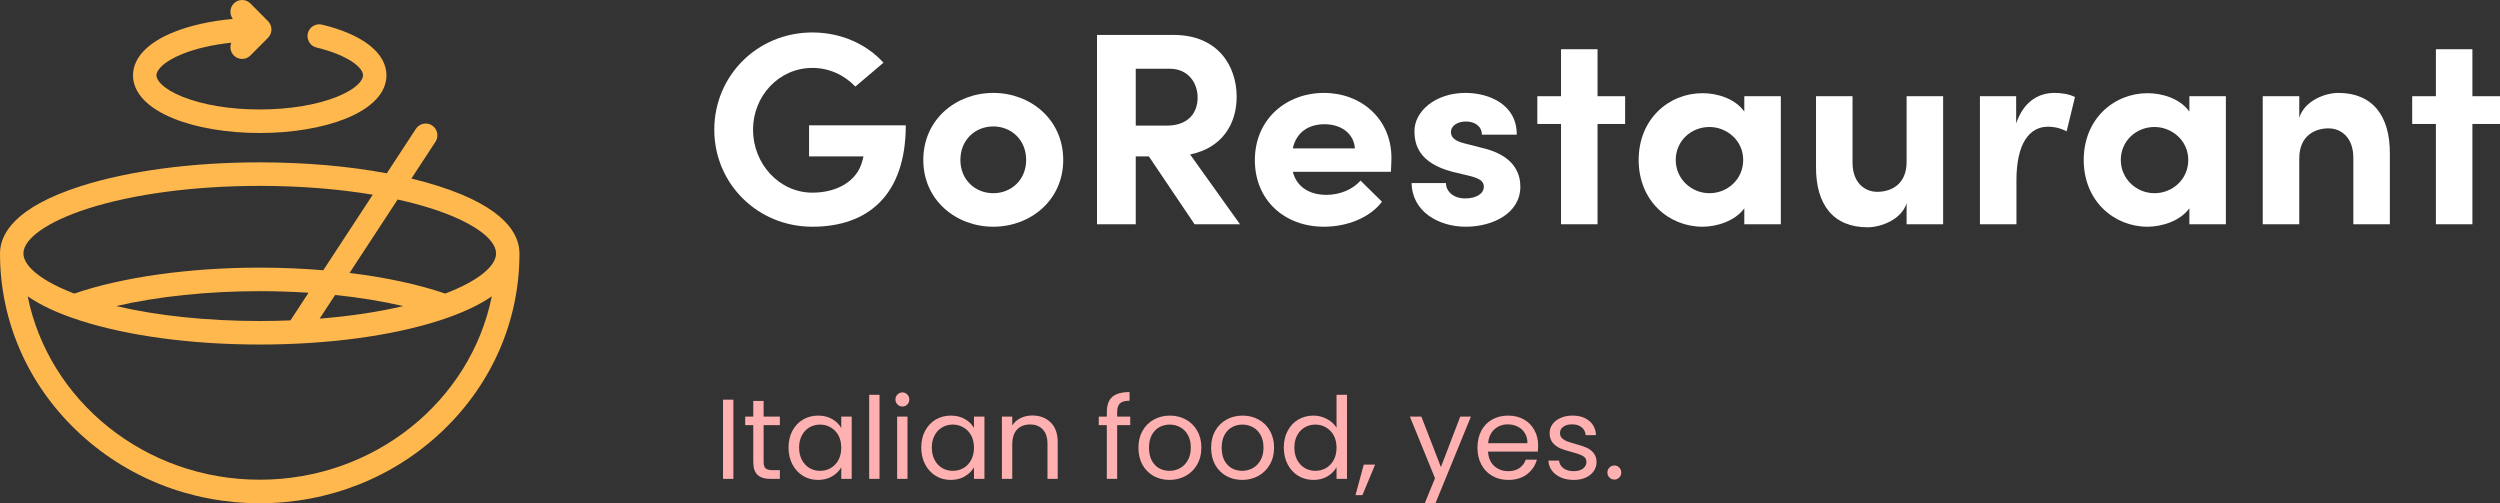 <svg width="308" height="62" viewBox="0 0 308 62" fill="none" xmlns="http://www.w3.org/2000/svg">
<rect x="0" y="0" width="308" height="62" fill="#333333" stroke="none"/>
<g clip-path="url(#clip0)">
<path d="M100.088 27.932C106.887 27.932 111.592 24.073 111.592 15.441H99.676V19.267H106.372C106.338 19.47 106.304 19.673 106.235 19.842C105.617 22.279 103.179 23.735 100.088 23.735C95.967 23.735 92.773 20.147 92.773 15.983C92.773 11.819 95.967 8.367 100.088 8.367C102.148 8.367 104.037 9.247 105.376 10.668L108.845 7.724C106.784 5.456 103.659 4 100.088 4C93.288 4 88 9.348 88 15.983C88 22.584 93.288 27.932 100.088 27.932Z" fill="white"/>
<path d="M122.371 27.932C126.938 27.932 130.99 24.683 130.99 19.707C130.99 14.697 126.938 11.447 122.371 11.447C117.804 11.447 113.751 14.697 113.751 19.707C113.751 24.683 117.804 27.932 122.371 27.932ZM122.371 23.802C120.139 23.802 118.319 22.144 118.319 19.707C118.319 17.235 120.139 15.577 122.371 15.577C124.603 15.577 126.423 17.235 126.423 19.707C126.423 22.144 124.603 23.802 122.371 23.802Z" fill="white"/>
<path d="M147.171 27.628H152.768L146.621 19.03C150.605 18.217 152.356 15.238 152.356 11.921C152.356 8.096 150.021 4.305 144.595 4.305H135.151V27.628H139.925V19.267H141.539L147.171 27.628ZM139.925 8.468H144.114C146.346 8.468 147.548 10.161 147.548 12.023C147.548 13.884 146.415 15.475 143.737 15.475H139.925V8.468Z" fill="white"/>
<path d="M171.426 19.47C171.426 14.629 167.682 11.447 163.115 11.447C158.513 11.447 154.599 14.629 154.599 19.741C154.599 24.615 158.204 27.932 163.115 27.932C165.931 27.932 168.747 26.849 170.258 24.852L167.614 22.245C166.652 23.363 165.038 24.006 163.424 24.006C161.261 24.006 159.75 22.99 159.269 21.162H171.357C171.391 20.451 171.426 19.91 171.426 19.47ZM159.269 18.285C159.75 16.152 161.364 15.306 163.184 15.306C165.21 15.306 166.79 16.423 166.927 18.285H159.269Z" fill="white"/>
<path d="M180.576 27.932C183.873 27.932 187.307 26.308 187.307 22.99C187.307 21.704 186.826 19.334 182.98 18.319L180.336 17.642C179.443 17.405 178.756 17.032 178.756 16.288C178.756 15.475 179.581 14.968 180.611 14.968C181.675 14.968 182.568 15.543 182.568 16.592H186.861C186.895 12.869 183.461 11.447 180.542 11.447C176.833 11.447 174.258 13.715 174.258 16.152C174.258 17.811 174.807 20.079 178.928 21.162L181.057 21.67C182.259 21.975 182.809 22.313 182.809 22.99C182.809 23.904 181.813 24.446 180.508 24.446C178.928 24.446 178.138 23.464 178.138 22.55H173.914C173.949 26.037 177.211 27.932 180.576 27.932Z" fill="white"/>
<path d="M200.216 11.853H196.817V6.065H192.318V11.853H189.399V15.272H192.318V27.628H196.817V15.272H200.216V11.853Z" fill="white"/>
<path d="M214.899 11.853V13.749C213.766 12.158 211.602 11.481 209.748 11.481C205.627 11.481 201.884 14.629 201.884 19.707C201.884 24.784 205.627 27.932 209.748 27.932C211.534 27.932 213.766 27.221 214.899 25.664V27.628H219.398V11.853H214.899ZM210.606 23.802C208.34 23.802 206.451 22.009 206.451 19.707C206.451 17.371 208.34 15.645 210.606 15.645C212.701 15.645 214.762 17.269 214.762 19.707C214.762 22.11 212.804 23.802 210.606 23.802Z" fill="white"/>
<path d="M234.894 11.853V19.944C234.894 22.787 232.902 23.633 231.288 23.633C229.743 23.633 228.232 22.516 228.232 20.045V11.853H223.733V20.519C223.699 25.258 225.897 28 230.086 28C231.666 28 234.207 27.12 234.894 25.055V27.628H239.393V11.853H234.894Z" fill="white"/>
<path d="M253.096 11.447C251.104 11.447 249.284 12.564 248.391 15.204V11.853H243.927V27.628H248.425V22.212C248.425 17.709 250.005 15.611 252.306 15.611C252.855 15.611 253.645 15.678 254.607 16.186L255.637 11.955C254.916 11.582 253.954 11.447 253.096 11.447Z" fill="white"/>
<path d="M269.73 11.853V13.749C268.597 12.158 266.433 11.481 264.579 11.481C260.458 11.481 256.715 14.629 256.715 19.707C256.715 24.784 260.458 27.932 264.579 27.932C266.365 27.932 268.597 27.221 269.73 25.664V27.628H274.228V11.853H269.73ZM265.437 23.802C263.171 23.802 261.282 22.009 261.282 19.707C261.282 17.371 263.171 15.645 265.437 15.645C267.532 15.645 269.593 17.269 269.593 19.707C269.593 22.11 267.635 23.802 265.437 23.802Z" fill="white"/>
<path d="M288.077 11.447C286.497 11.447 283.956 12.361 283.269 14.494V11.853H278.77V27.628H283.269V19.537C283.269 16.66 285.261 15.814 286.875 15.814C288.42 15.814 289.931 16.931 289.931 19.436V27.628H294.43V18.962C294.464 14.223 292.266 11.447 288.077 11.447Z" fill="white"/>
<path d="M308 11.853H304.6V6.065H300.102V11.853H297.183V15.272H300.102V27.628H304.6V15.272H308V11.853Z" fill="white"/>
<path fill-rule="evenodd" clip-rule="evenodd" d="M32 16.386C28.037 16.386 24.29 15.762 21.448 14.628C18.185 13.326 16.387 11.428 16.388 9.283C16.388 7.139 18.185 5.241 21.448 3.939C23.481 3.128 25.979 2.579 28.687 2.331C28.252 1.763 28.292 0.945 28.81 0.425C29.373 -0.142 30.287 -0.142 30.85 0.425L33.02 2.605C33.583 3.172 33.583 4.089 33.02 4.655L30.85 6.836C30.568 7.119 30.199 7.261 29.83 7.261C29.461 7.261 29.092 7.119 28.81 6.836C28.387 6.41 28.282 5.786 28.495 5.262C26.242 5.499 24.186 5.966 22.512 6.633C20.121 7.588 19.272 8.657 19.272 9.283C19.272 9.909 20.121 10.979 22.512 11.933C25.023 12.935 28.393 13.487 32 13.487C35.607 13.487 38.977 12.935 41.488 11.933C43.879 10.979 44.728 9.91 44.728 9.283C44.728 8.267 42.757 6.763 38.99 5.853C38.215 5.666 37.738 4.883 37.924 4.105C38.11 3.327 38.889 2.847 39.663 3.034C44.715 4.254 47.612 6.532 47.612 9.284C47.612 11.428 45.815 13.326 42.552 14.628C39.71 15.762 35.963 16.386 32 16.386ZM54.045 22.932C62.273 25.563 64 28.893 64 31.224C64 31.262 63.999 31.3 63.999 31.338C63.968 39.529 60.635 47.221 54.604 53.009C48.563 58.807 40.535 62 32 62C23.465 62 15.438 58.807 9.396 53.009C3.365 47.221 0.032 39.529 0.001 31.338C0.001 31.3 0 31.262 0 31.224C0 28.893 1.727 25.563 9.955 22.931C15.864 21.042 23.694 20.001 32 20.001C37.578 20.001 42.94 20.471 47.651 21.352L51.241 15.87C51.679 15.201 52.574 15.016 53.239 15.456C53.904 15.896 54.089 16.795 53.651 17.464L50.682 21.997C51.859 22.28 52.983 22.592 54.045 22.932ZM61.115 31.224C61.115 29.38 58.071 27.262 53.17 25.694C51.872 25.279 50.472 24.907 48.99 24.58L43.064 33.627C47.495 34.169 51.538 35.032 54.845 36.168C58.754 34.683 61.115 32.846 61.115 31.224ZM14.321 37.71C19.408 38.903 25.541 39.547 32 39.547C33.276 39.547 34.538 39.522 35.782 39.472L38.014 36.066C36.051 35.938 34.037 35.871 32 35.871C25.582 35.871 19.396 36.526 14.321 37.71ZM49.679 37.71C47.125 37.114 44.291 36.653 41.287 36.341L39.377 39.258C43.091 38.96 46.579 38.437 49.679 37.71ZM32 22.9C23.982 22.9 16.464 23.892 10.83 25.694C5.929 27.262 2.885 29.38 2.885 31.224C2.885 32.846 5.246 34.683 9.155 36.168C15.077 34.134 23.36 32.972 31.999 32.972C34.663 32.972 37.291 33.083 39.828 33.295L45.924 23.988C41.688 23.277 36.939 22.9 32 22.9ZM3.411 36.506C5.996 49.36 17.832 59.101 32 59.101C46.168 59.101 58.004 49.361 60.59 36.506C59.092 37.547 56.983 38.576 54.045 39.515C48.136 41.405 40.307 42.446 32 42.446C23.693 42.446 15.864 41.405 9.955 39.515C7.017 38.576 4.908 37.547 3.411 36.506Z" fill="#FFB84D"/>
<path d="M90.352 49.242V59H89.078V49.242H90.352ZM94.077 52.378V56.9C94.077 57.273 94.157 57.539 94.315 57.698C94.474 57.847 94.749 57.922 95.141 57.922H96.079V59H94.931C94.222 59 93.69 58.837 93.335 58.51C92.981 58.183 92.803 57.647 92.803 56.9V52.378H91.809V51.328H92.803V49.396H94.077V51.328H96.079V52.378H94.077ZM97.147 55.136C97.147 54.352 97.306 53.666 97.623 53.078C97.94 52.481 98.374 52.019 98.925 51.692C99.485 51.365 100.106 51.202 100.787 51.202C101.459 51.202 102.042 51.347 102.537 51.636C103.032 51.925 103.4 52.289 103.643 52.728V51.328H104.931V59H103.643V57.572C103.391 58.02 103.013 58.393 102.509 58.692C102.014 58.981 101.436 59.126 100.773 59.126C100.092 59.126 99.476 58.958 98.925 58.622C98.374 58.286 97.94 57.815 97.623 57.208C97.306 56.601 97.147 55.911 97.147 55.136ZM103.643 55.15C103.643 54.571 103.526 54.067 103.293 53.638C103.06 53.209 102.742 52.882 102.341 52.658C101.949 52.425 101.515 52.308 101.039 52.308C100.563 52.308 100.129 52.42 99.737 52.644C99.345 52.868 99.032 53.195 98.799 53.624C98.566 54.053 98.449 54.557 98.449 55.136C98.449 55.724 98.566 56.237 98.799 56.676C99.032 57.105 99.345 57.437 99.737 57.67C100.129 57.894 100.563 58.006 101.039 58.006C101.515 58.006 101.949 57.894 102.341 57.67C102.742 57.437 103.06 57.105 103.293 56.676C103.526 56.237 103.643 55.729 103.643 55.15ZM108.358 48.64V59H107.084V48.64H108.358ZM111.187 50.082C110.945 50.082 110.739 49.998 110.571 49.83C110.403 49.662 110.319 49.457 110.319 49.214C110.319 48.971 110.403 48.766 110.571 48.598C110.739 48.43 110.945 48.346 111.187 48.346C111.421 48.346 111.617 48.43 111.775 48.598C111.943 48.766 112.027 48.971 112.027 49.214C112.027 49.457 111.943 49.662 111.775 49.83C111.617 49.998 111.421 50.082 111.187 50.082ZM111.803 51.328V59H110.529V51.328H111.803ZM113.498 55.136C113.498 54.352 113.657 53.666 113.974 53.078C114.292 52.481 114.726 52.019 115.276 51.692C115.836 51.365 116.457 51.202 117.138 51.202C117.81 51.202 118.394 51.347 118.888 51.636C119.383 51.925 119.752 52.289 119.994 52.728V51.328H121.282V59H119.994V57.572C119.742 58.02 119.364 58.393 118.86 58.692C118.366 58.981 117.787 59.126 117.124 59.126C116.443 59.126 115.827 58.958 115.276 58.622C114.726 58.286 114.292 57.815 113.974 57.208C113.657 56.601 113.498 55.911 113.498 55.136ZM119.994 55.15C119.994 54.571 119.878 54.067 119.644 53.638C119.411 53.209 119.094 52.882 118.692 52.658C118.3 52.425 117.866 52.308 117.39 52.308C116.914 52.308 116.48 52.42 116.088 52.644C115.696 52.868 115.384 53.195 115.15 53.624C114.917 54.053 114.8 54.557 114.8 55.136C114.8 55.724 114.917 56.237 115.15 56.676C115.384 57.105 115.696 57.437 116.088 57.67C116.48 57.894 116.914 58.006 117.39 58.006C117.866 58.006 118.3 57.894 118.692 57.67C119.094 57.437 119.411 57.105 119.644 56.676C119.878 56.237 119.994 55.729 119.994 55.15ZM127.173 51.188C128.107 51.188 128.863 51.473 129.441 52.042C130.02 52.602 130.309 53.414 130.309 54.478V59H129.049V54.66C129.049 53.895 128.858 53.311 128.475 52.91C128.093 52.499 127.57 52.294 126.907 52.294C126.235 52.294 125.699 52.504 125.297 52.924C124.905 53.344 124.709 53.955 124.709 54.758V59H123.435V51.328H124.709V52.42C124.961 52.028 125.302 51.725 125.731 51.51C126.17 51.295 126.651 51.188 127.173 51.188ZM139.245 52.378H137.635V59H136.361V52.378H135.367V51.328H136.361V50.782C136.361 49.923 136.58 49.298 137.019 48.906C137.467 48.505 138.181 48.304 139.161 48.304V49.368C138.601 49.368 138.204 49.48 137.971 49.704C137.747 49.919 137.635 50.278 137.635 50.782V51.328H139.245V52.378ZM144.076 59.126C143.358 59.126 142.704 58.963 142.116 58.636C141.538 58.309 141.08 57.847 140.744 57.25C140.418 56.643 140.254 55.943 140.254 55.15C140.254 54.366 140.422 53.675 140.758 53.078C141.104 52.471 141.57 52.009 142.158 51.692C142.746 51.365 143.404 51.202 144.132 51.202C144.86 51.202 145.518 51.365 146.106 51.692C146.694 52.009 147.156 52.467 147.492 53.064C147.838 53.661 148.01 54.357 148.01 55.15C148.01 55.943 147.833 56.643 147.478 57.25C147.133 57.847 146.662 58.309 146.064 58.636C145.467 58.963 144.804 59.126 144.076 59.126ZM144.076 58.006C144.534 58.006 144.963 57.899 145.364 57.684C145.766 57.469 146.088 57.147 146.33 56.718C146.582 56.289 146.708 55.766 146.708 55.15C146.708 54.534 146.587 54.011 146.344 53.582C146.102 53.153 145.784 52.835 145.392 52.63C145 52.415 144.576 52.308 144.118 52.308C143.652 52.308 143.222 52.415 142.83 52.63C142.448 52.835 142.14 53.153 141.906 53.582C141.673 54.011 141.556 54.534 141.556 55.15C141.556 55.775 141.668 56.303 141.892 56.732C142.126 57.161 142.434 57.483 142.816 57.698C143.199 57.903 143.619 58.006 144.076 58.006ZM153.031 59.126C152.313 59.126 151.659 58.963 151.071 58.636C150.493 58.309 150.035 57.847 149.699 57.25C149.373 56.643 149.209 55.943 149.209 55.15C149.209 54.366 149.377 53.675 149.713 53.078C150.059 52.471 150.525 52.009 151.113 51.692C151.701 51.365 152.359 51.202 153.087 51.202C153.815 51.202 154.473 51.365 155.061 51.692C155.649 52.009 156.111 52.467 156.447 53.064C156.793 53.661 156.965 54.357 156.965 55.15C156.965 55.943 156.788 56.643 156.433 57.25C156.088 57.847 155.617 58.309 155.019 58.636C154.422 58.963 153.759 59.126 153.031 59.126ZM153.031 58.006C153.489 58.006 153.918 57.899 154.319 57.684C154.721 57.469 155.043 57.147 155.285 56.718C155.537 56.289 155.663 55.766 155.663 55.15C155.663 54.534 155.542 54.011 155.299 53.582C155.057 53.153 154.739 52.835 154.347 52.63C153.955 52.415 153.531 52.308 153.073 52.308C152.607 52.308 152.177 52.415 151.785 52.63C151.403 52.835 151.095 53.153 150.861 53.582C150.628 54.011 150.511 54.534 150.511 55.15C150.511 55.775 150.623 56.303 150.847 56.732C151.081 57.161 151.389 57.483 151.771 57.698C152.154 57.903 152.574 58.006 153.031 58.006ZM158.165 55.136C158.165 54.352 158.323 53.666 158.641 53.078C158.958 52.481 159.392 52.019 159.943 51.692C160.503 51.365 161.128 51.202 161.819 51.202C162.416 51.202 162.971 51.342 163.485 51.622C163.998 51.893 164.39 52.252 164.661 52.7V48.64H165.949V59H164.661V57.558C164.409 58.015 164.035 58.393 163.541 58.692C163.046 58.981 162.467 59.126 161.805 59.126C161.123 59.126 160.503 58.958 159.943 58.622C159.392 58.286 158.958 57.815 158.641 57.208C158.323 56.601 158.165 55.911 158.165 55.136ZM164.661 55.15C164.661 54.571 164.544 54.067 164.311 53.638C164.077 53.209 163.76 52.882 163.359 52.658C162.967 52.425 162.533 52.308 162.057 52.308C161.581 52.308 161.147 52.42 160.755 52.644C160.363 52.868 160.05 53.195 159.817 53.624C159.583 54.053 159.467 54.557 159.467 55.136C159.467 55.724 159.583 56.237 159.817 56.676C160.05 57.105 160.363 57.437 160.755 57.67C161.147 57.894 161.581 58.006 162.057 58.006C162.533 58.006 162.967 57.894 163.359 57.67C163.76 57.437 164.077 57.105 164.311 56.676C164.544 56.237 164.661 55.729 164.661 55.15ZM169.417 57.236L167.849 61.002H166.995L168.017 57.236H169.417ZM181.217 51.328L176.597 62.612H175.281L176.793 58.916L173.699 51.328H175.113L177.521 57.544L179.901 51.328H181.217ZM189.498 54.87C189.498 55.113 189.484 55.369 189.456 55.64H183.324C183.371 56.396 183.627 56.989 184.094 57.418C184.57 57.838 185.144 58.048 185.816 58.048C186.367 58.048 186.824 57.922 187.188 57.67C187.561 57.409 187.823 57.063 187.972 56.634H189.344C189.139 57.371 188.728 57.973 188.112 58.44C187.496 58.897 186.731 59.126 185.816 59.126C185.088 59.126 184.435 58.963 183.856 58.636C183.287 58.309 182.839 57.847 182.512 57.25C182.185 56.643 182.022 55.943 182.022 55.15C182.022 54.357 182.181 53.661 182.498 53.064C182.815 52.467 183.259 52.009 183.828 51.692C184.407 51.365 185.069 51.202 185.816 51.202C186.544 51.202 187.188 51.361 187.748 51.678C188.308 51.995 188.737 52.434 189.036 52.994C189.344 53.545 189.498 54.17 189.498 54.87ZM188.182 54.604C188.182 54.119 188.075 53.703 187.86 53.358C187.645 53.003 187.351 52.737 186.978 52.56C186.614 52.373 186.208 52.28 185.76 52.28C185.116 52.28 184.565 52.485 184.108 52.896C183.66 53.307 183.403 53.876 183.338 54.604H188.182ZM193.896 59.126C193.308 59.126 192.78 59.028 192.314 58.832C191.847 58.627 191.478 58.347 191.208 57.992C190.937 57.628 190.788 57.213 190.76 56.746H192.076C192.113 57.129 192.29 57.441 192.608 57.684C192.934 57.927 193.359 58.048 193.882 58.048C194.367 58.048 194.75 57.941 195.03 57.726C195.31 57.511 195.45 57.241 195.45 56.914C195.45 56.578 195.3 56.331 195.002 56.172C194.703 56.004 194.241 55.841 193.616 55.682C193.046 55.533 192.58 55.383 192.216 55.234C191.861 55.075 191.553 54.847 191.292 54.548C191.04 54.24 190.914 53.839 190.914 53.344C190.914 52.952 191.03 52.593 191.264 52.266C191.497 51.939 191.828 51.683 192.258 51.496C192.687 51.3 193.177 51.202 193.728 51.202C194.577 51.202 195.263 51.417 195.786 51.846C196.308 52.275 196.588 52.863 196.626 53.61H195.352C195.324 53.209 195.16 52.887 194.862 52.644C194.572 52.401 194.18 52.28 193.686 52.28C193.228 52.28 192.864 52.378 192.594 52.574C192.323 52.77 192.188 53.027 192.188 53.344C192.188 53.596 192.267 53.806 192.426 53.974C192.594 54.133 192.799 54.263 193.042 54.366C193.294 54.459 193.639 54.567 194.078 54.688C194.628 54.837 195.076 54.987 195.422 55.136C195.767 55.276 196.061 55.491 196.304 55.78C196.556 56.069 196.686 56.447 196.696 56.914C196.696 57.334 196.579 57.712 196.346 58.048C196.112 58.384 195.781 58.65 195.352 58.846C194.932 59.033 194.446 59.126 193.896 59.126ZM198.9 59.084C198.657 59.084 198.452 59 198.284 58.832C198.116 58.664 198.032 58.459 198.032 58.216C198.032 57.973 198.116 57.768 198.284 57.6C198.452 57.432 198.657 57.348 198.9 57.348C199.133 57.348 199.329 57.432 199.488 57.6C199.656 57.768 199.74 57.973 199.74 58.216C199.74 58.459 199.656 58.664 199.488 58.832C199.329 59 199.133 59.084 198.9 59.084Z" fill="#FFB1B1"/>
</g>
<defs>
<clipPath id="clip0">
<rect width="308" height="62" fill="white"/>
</clipPath>
</defs>
</svg>
